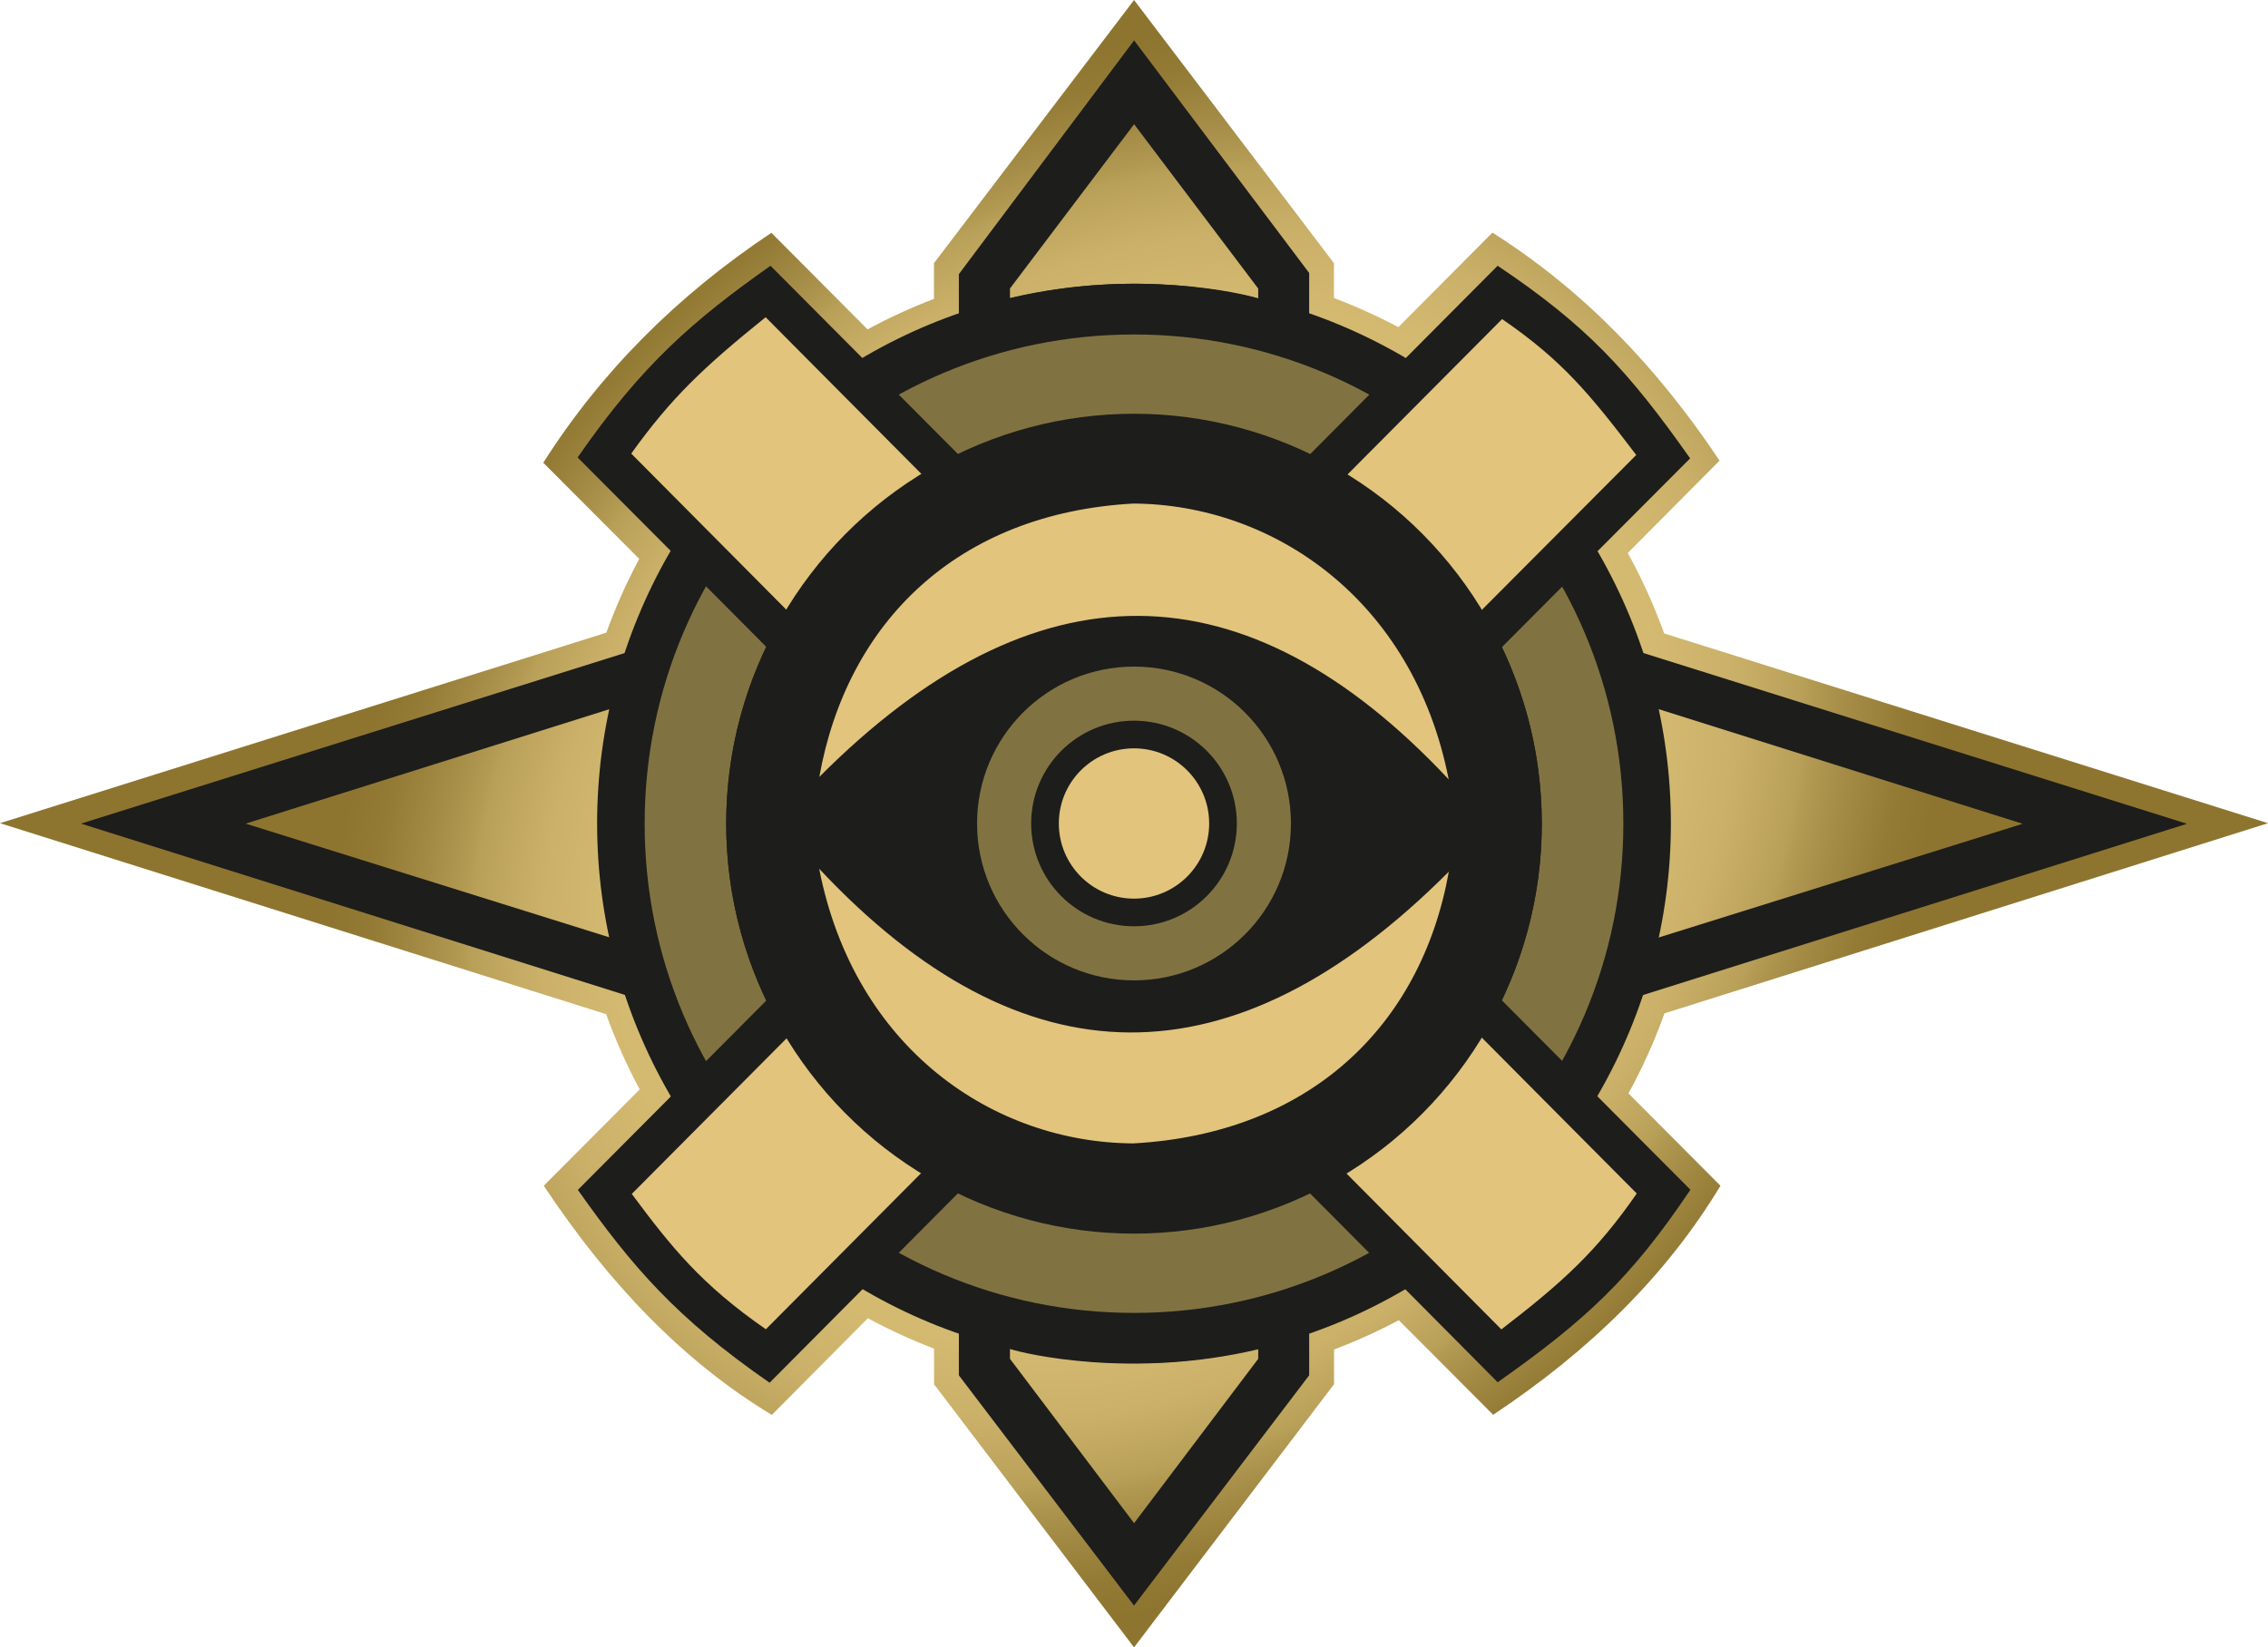 <?xml version="1.0" encoding="UTF-8" standalone="no"?>
<svg
   id="Ebene_2"
   data-name="Ebene 2"
   viewBox="0 0 997.76 724.94"
   version="1.1"
   width="997.76"
   height="724.94"
   xmlns="http://www.w3.org/2000/svg"
   xmlns:svg="http://www.w3.org/2000/svg">
  <defs
     id="defs15">
    <style
       id="style1">
      .cls-1 {
        fill: url(#Unbenannter_Verlauf_24);
      }

      .cls-1, .cls-2, .cls-3, .cls-4 {
        stroke-width: 0px;
      }

      .cls-2 {
        fill: #e2c47d;
      }

      .cls-3 {
        fill: #817341;
      }

      .cls-4 {
        fill: #1d1d1b;
      }
    </style>
    <radialGradient
       id="Unbenannter_Verlauf_24"
       data-name="Unbenannter Verlauf 24"
       cx="499.88"
       cy="500.12"
       fx="499.88"
       fy="500.12"
       r="403.74"
       gradientTransform="matrix(0.718,-0.696,0.571,0.589,-144.3,416.93)"
       gradientUnits="userSpaceOnUse">
      <stop
         offset="0"
         stop-color="#8e752f"
         id="stop1" />
      <stop
         offset=".04"
         stop-color="#967d38"
         id="stop2" />
      <stop
         offset=".11"
         stop-color="#af964f"
         id="stop3" />
      <stop
         offset=".19"
         stop-color="#b49b54"
         id="stop4" />
      <stop
         offset=".21"
         stop-color="#b9a059"
         id="stop5" />
      <stop
         offset=".29"
         stop-color="#cab068"
         id="stop6" />
      <stop
         offset=".38"
         stop-color="#d4ba71"
         id="stop7" />
      <stop
         offset=".5"
         stop-color="#d7bd74"
         id="stop8" />
      <stop
         offset=".62"
         stop-color="#d4ba71"
         id="stop9" />
      <stop
         offset=".71"
         stop-color="#cab068"
         id="stop10" />
      <stop
         offset=".79"
         stop-color="#b9a059"
         id="stop11" />
      <stop
         offset=".8"
         stop-color="#b49b54"
         id="stop12" />
      <stop
         offset=".85"
         stop-color="#a38a45"
         id="stop13" />
      <stop
         offset=".91"
         stop-color="#947b35"
         id="stop14" />
      <stop
         offset=".96"
         stop-color="#8e752f"
         id="stop15" />
    </radialGradient>
  </defs>
  <path
     class="cls-1"
     d="m 732.23,445.94 265.53,-83.69 -265.64,-83.5 c -4.42,-12.28 -9.78,-24.11 -16,-35.4 L 756.48,202.7 C 728.92,161.37 696.61,127.75 656.57,102.36 l -41.39,41.6 c -9.12,-4.84 -18.57,-9.13 -28.33,-12.82 V 115.81 L 498.91,0 410.88,115.81 v 15.71 c -10.07,3.86 -19.83,8.34 -29.21,13.43 L 339.35,102.44 C 298.02,130 264.4,163.58 239.01,203.63 l 42.21,42.32 c -5.57,10.4 -10.42,21.24 -14.47,32.46 L 0,362.25 266.66,446.3 c 4.12,11.45 9.06,22.5 14.76,33.09 l -42.2,42.41 c 28.14,42.41 60.97,77.11 100.34,100.84 L 381.8,580.1 c 9.35,5.06 19.08,9.53 29.11,13.38 v 15.67 l 87.99,115.79 87.98,-115.79 v -15.29 c 9.81,-3.71 19.32,-8.02 28.48,-12.9 l 41.52,41.63 c 42.41,-28.14 76.27,-61.42 100,-100.79 l -40.47,-40.65 c 6.15,-11.23 11.46,-23 15.83,-35.2 z"
     id="path15"
     style="fill:url(#Unbenannter_Verlauf_24)" />
  <path
     class="cls-4"
     d="M 499.01,217.01 35.64,362.44 498.88,508.38 962.12,362.51 Z M 108.07,362.44 499.05,239.41 889.81,362.51 498.94,484.67 Z"
     id="path16" />
  <ellipse
     class="cls-4"
     cx="498.88"
     cy="362.38"
     rx="236.19"
     ry="237.51"
     id="ellipse16" />
  <path
     class="cls-4"
     d="m 498.92,17.78 -77.09,102.86 v 484.58 l 77.06,101.32 77.05,-101.32 V 120.12 L 498.92,17.77 Z m 0,652.49 -54.6,-72.31 v -4.35 c 6.17,2.12 53.97,13.29 109.2,0.14 v 4.22 c 0,0 -54.6,72.3 -54.6,72.3 z m 54.6,-538.94 c -6.17,-2.12 -53.97,-13.31 -109.2,-0.17 v -4.22 l 54.61,-72.28 54.59,72.32 z"
     id="path17" />
  <path
     class="cls-3"
     d="m 498.88,147.19 c -118.89,0 -215.28,96.38 -215.28,215.28 0,118.9 96.38,215.28 215.28,215.28 118.9,0 215.28,-96.38 215.28,-215.28 0,-118.9 -96.38,-215.28 -215.28,-215.28 z m 0,394.65 c -99.08,0 -179.4,-80.32 -179.4,-179.4 0,-99.08 80.32,-179.4 179.4,-179.4 99.08,0 179.4,80.32 179.4,179.4 0,99.08 -80.32,179.4 -179.4,179.4 z"
     id="path18" />
  <path
     class="cls-4"
     d="m 254.11,201.3 c 28.43,-41.01 50.92,-60.36 84.86,-84.35 l 404.69,406.6 c -26.12,38.97 -46.14,57.48 -84.79,84.72 C 658.96,608.18 254.19,201.21 254.1,201.3 Z"
     id="path19" />
  <path
     class="cls-4"
     d="M 338.57,608.48 C 297.56,580.05 278.21,557.56 254.22,523.62 L 658.85,116.95 c 38.97,26.12 57.45,46.11 84.69,84.76 -0.09,-0.09 -405.06,406.68 -404.97,406.77 z"
     id="path20" />
  <path
     class="cls-2"
     d="M 336.92,584.95 C 308.49,565.24 295.38,548.84 277.94,525.4 L 660.81,140.42 c 26.39,18.07 38.63,33.01 59.02,59.8 -0.06,-0.06 -382.97,384.68 -382.91,384.74 z"
     id="path21" />
  <path
     class="cls-2"
     d="m 720.06,525.21 c -17.61,25.39 -32.44,38.93 -59.57,59.8 L 277.7,199.6 c 17.63,-24.58 31.68,-37.89 59.12,-60.01 z"
     id="path22" />
  <ellipse
     class="cls-4"
     cx="498.88"
     cy="362.47"
     rx="179.4"
     ry="180.4"
     id="ellipse22" />
  <path
     class="cls-2"
     d="m 360.44,341.89 c 94.83,-95.17 187.58,-94.17 276.89,1.09 -15.59,-79.37 -77.44,-121.03 -138.73,-121.39 -77.16,4.25 -125.94,51.95 -138.16,120.3 z"
     id="path23" />
  <path
     class="cls-2"
     d="m 637.39,383.56 c -94.85,95.15 -187.71,94.01 -277.01,-1.26 15.57,79.37 76.87,120.5 138.15,120.86 77.16,-4.24 126.62,-51.25 138.86,-119.61 z"
     id="path24" />
  <circle
     class="cls-3"
     cx="498.88"
     cy="362.38"
     r="69.04"
     id="circle24" />
  <circle
     class="cls-4"
     cx="498.88"
     cy="362.38"
     r="45.24"
     id="circle25" />
  <circle
     class="cls-2"
     cx="498.88"
     cy="362.38"
     r="33.07"
     id="circle26" />
</svg>
